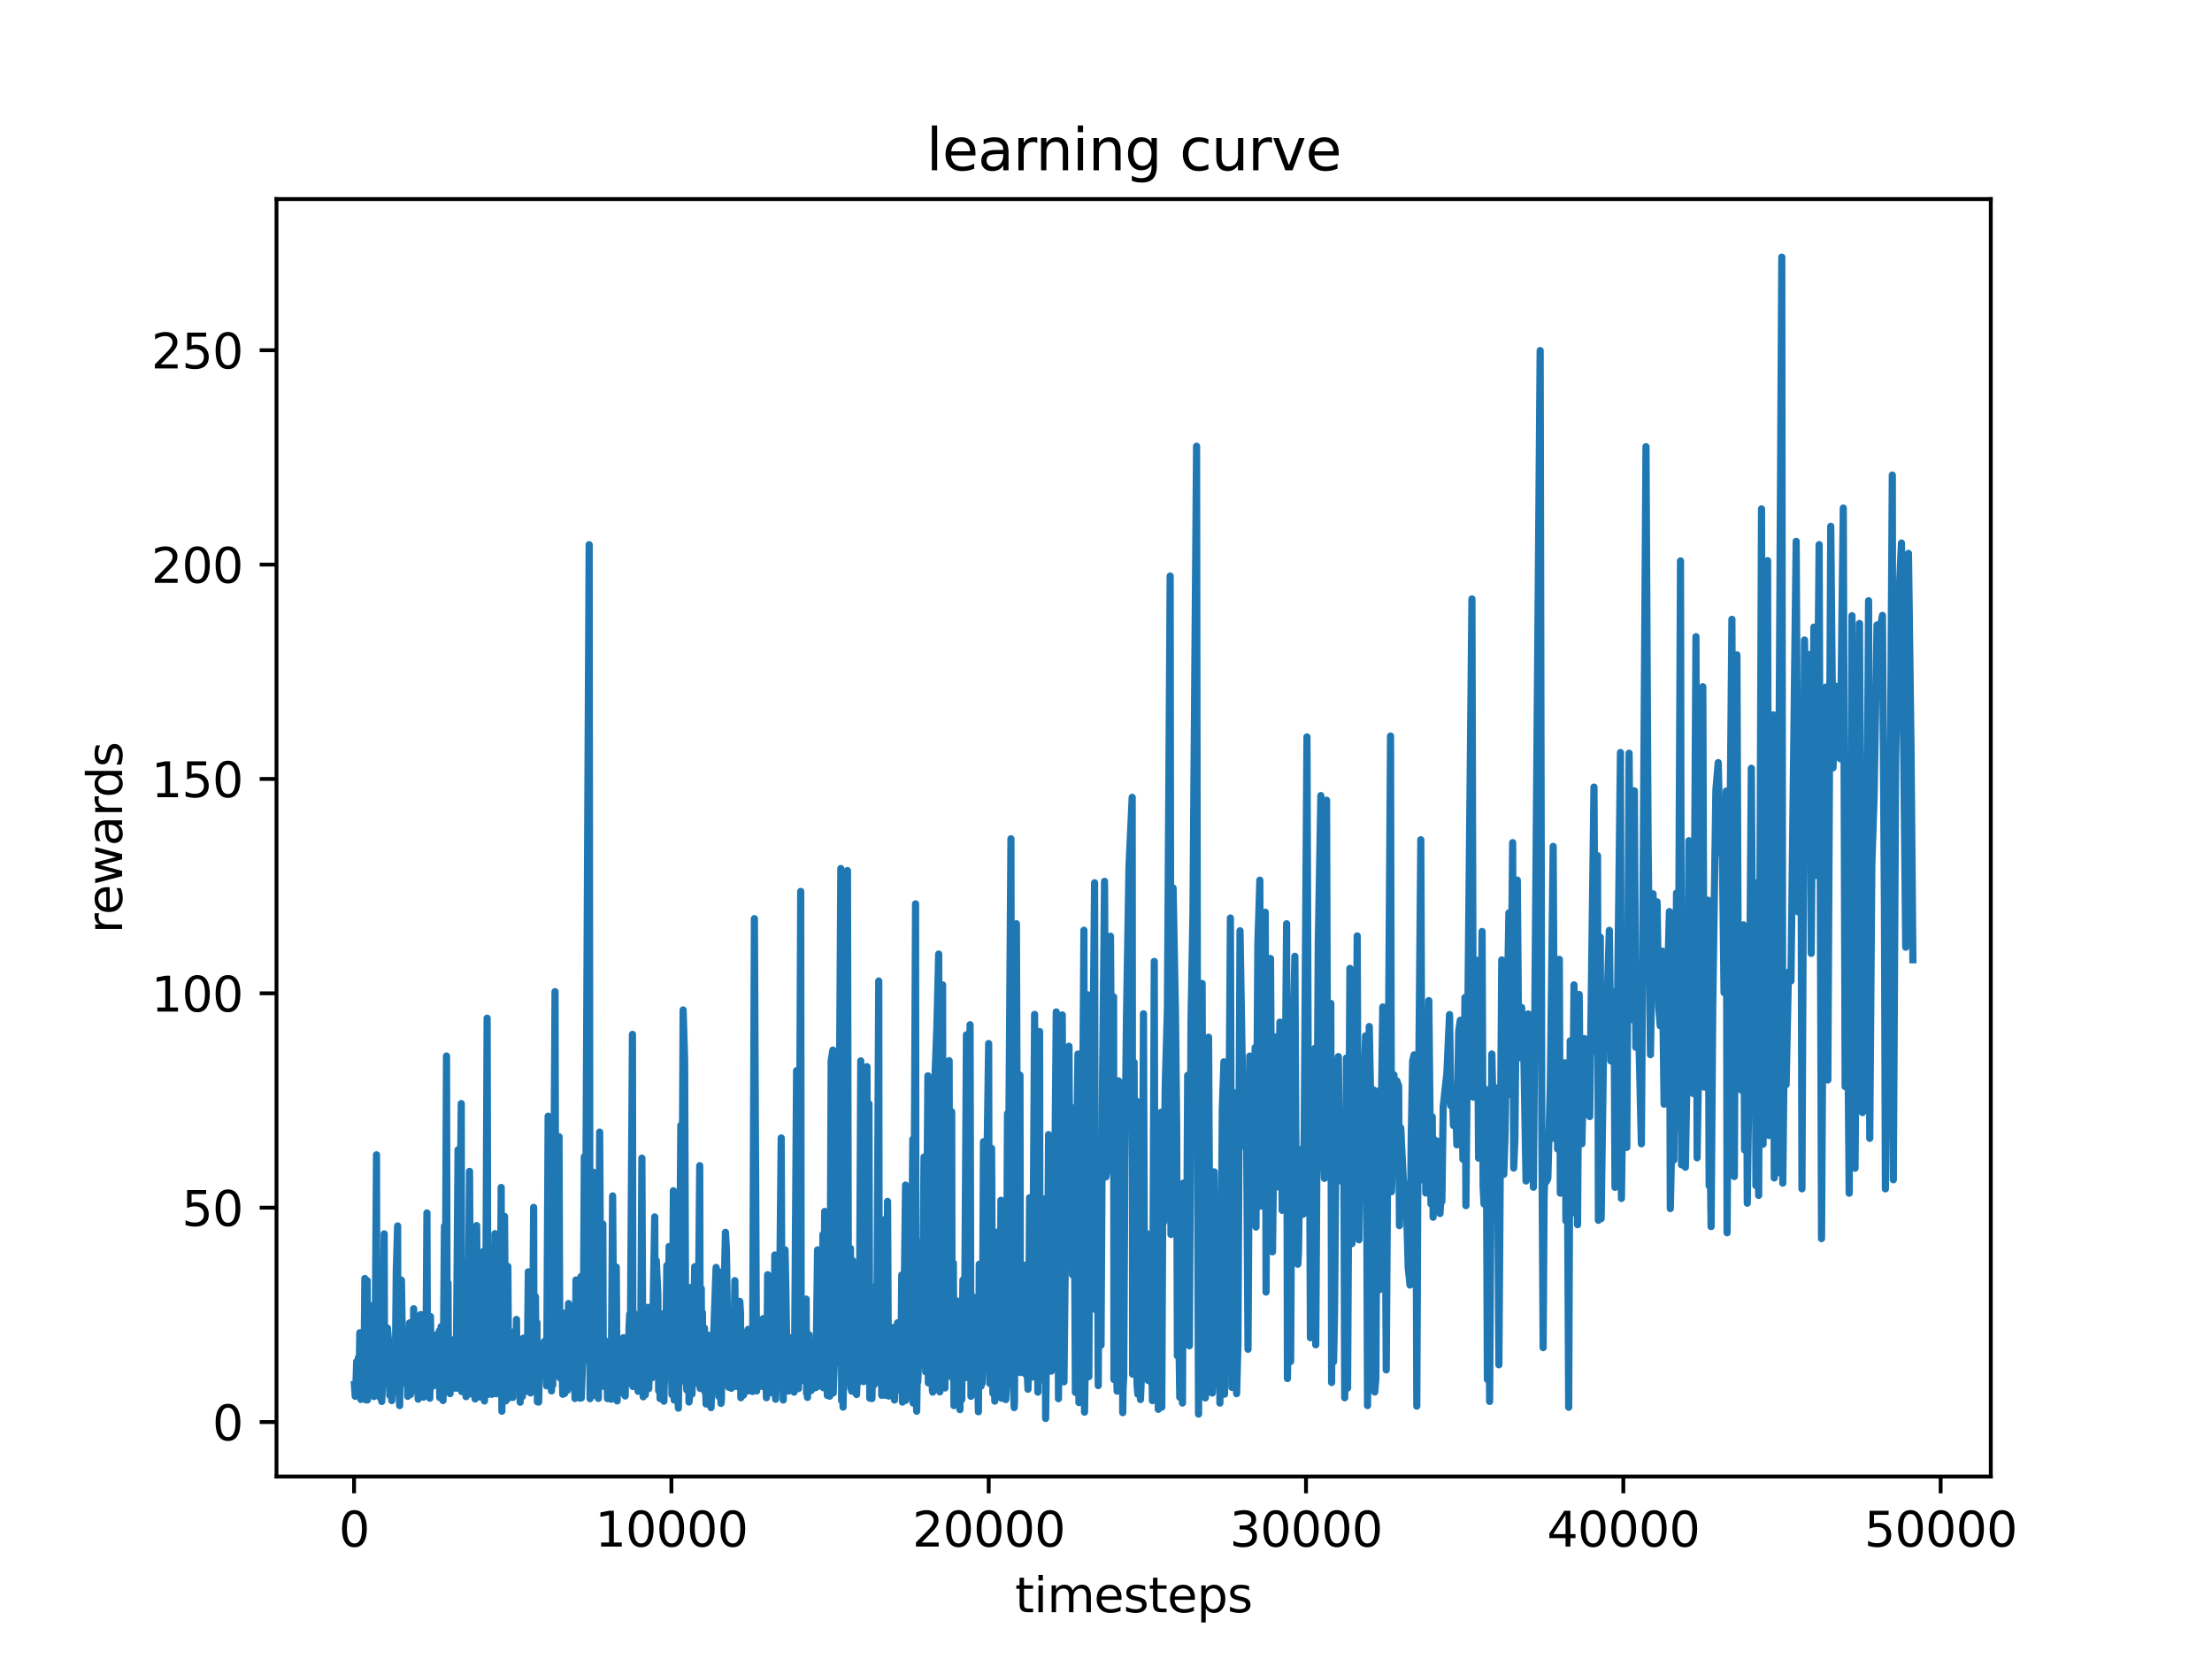 <?xml version="1.0" encoding="utf-8" standalone="no"?>
<!DOCTYPE svg PUBLIC "-//W3C//DTD SVG 1.1//EN"
  "http://www.w3.org/Graphics/SVG/1.1/DTD/svg11.dtd">
<svg xmlns:xlink="http://www.w3.org/1999/xlink" width="460.8pt" height="345.6pt" viewBox="0 0 460.8 345.6" xmlns="http://www.w3.org/2000/svg" version="1.1">
 <defs>
  <style type="text/css">*{stroke-linejoin: round; stroke-linecap: butt}</style>
 </defs>
 <g id="figure_1">
  <g id="patch_1">
   <path d="M 0 345.6 
L 460.8 345.6 
L 460.8 0 
L 0 0 
z
" style="fill: #ffffff"/>
  </g>
  <g id="axes_1">
   <g id="patch_2">
    <path d="M 57.6 307.584 
L 414.72 307.584 
L 414.72 41.472 
L 57.6 41.472 
z
" style="fill: #ffffff"/>
   </g>
   <g id="matplotlib.axis_1">
    <g id="xtick_1">
     <g id="line2d_1">
      <defs>
       <path id="m125654f9b0" d="M 0 0 
L 0 3.5 
" style="stroke: #000000; stroke-width: 0.8"/>
      </defs>
      <g>
       <use xlink:href="#m125654f9b0" x="73.76" y="307.584" style="stroke: #000000; stroke-width: 0.8"/>
      </g>
     </g>
     <g id="text_1">
      <!-- 0 -->
      <g transform="translate(70.579 322.182) scale(0.1 -0.1)">
       <defs>
        <path id="DejaVuSans-30" d="M 2034 4250 
Q 1547 4250 1301 3770 
Q 1056 3291 1056 2328 
Q 1056 1369 1301 889 
Q 1547 409 2034 409 
Q 2525 409 2770 889 
Q 3016 1369 3016 2328 
Q 3016 3291 2770 3770 
Q 2525 4250 2034 4250 
z
M 2034 4750 
Q 2819 4750 3233 4129 
Q 3647 3509 3647 2328 
Q 3647 1150 3233 529 
Q 2819 -91 2034 -91 
Q 1250 -91 836 529 
Q 422 1150 422 2328 
Q 422 3509 836 4129 
Q 1250 4750 2034 4750 
z
" transform="scale(0.016)"/>
       </defs>
       <use xlink:href="#DejaVuSans-30"/>
      </g>
     </g>
    </g>
    <g id="xtick_2">
     <g id="line2d_2">
      <g>
       <use xlink:href="#m125654f9b0" x="139.862" y="307.584" style="stroke: #000000; stroke-width: 0.8"/>
      </g>
     </g>
     <g id="text_2">
      <!-- 10000 -->
      <g transform="translate(123.956 322.182) scale(0.1 -0.1)">
       <defs>
        <path id="DejaVuSans-31" d="M 794 531 
L 1825 531 
L 1825 4091 
L 703 3866 
L 703 4441 
L 1819 4666 
L 2450 4666 
L 2450 531 
L 3481 531 
L 3481 0 
L 794 0 
L 794 531 
z
" transform="scale(0.016)"/>
       </defs>
       <use xlink:href="#DejaVuSans-31"/>
       <use xlink:href="#DejaVuSans-30" x="63.623"/>
       <use xlink:href="#DejaVuSans-30" x="127.246"/>
       <use xlink:href="#DejaVuSans-30" x="190.869"/>
       <use xlink:href="#DejaVuSans-30" x="254.492"/>
      </g>
     </g>
    </g>
    <g id="xtick_3">
     <g id="line2d_3">
      <g>
       <use xlink:href="#m125654f9b0" x="205.964" y="307.584" style="stroke: #000000; stroke-width: 0.8"/>
      </g>
     </g>
     <g id="text_3">
      <!-- 20000 -->
      <g transform="translate(190.058 322.182) scale(0.1 -0.1)">
       <defs>
        <path id="DejaVuSans-32" d="M 1228 531 
L 3431 531 
L 3431 0 
L 469 0 
L 469 531 
Q 828 903 1448 1529 
Q 2069 2156 2228 2338 
Q 2531 2678 2651 2914 
Q 2772 3150 2772 3378 
Q 2772 3750 2511 3984 
Q 2250 4219 1831 4219 
Q 1534 4219 1204 4116 
Q 875 4013 500 3803 
L 500 4441 
Q 881 4594 1212 4672 
Q 1544 4750 1819 4750 
Q 2544 4750 2975 4387 
Q 3406 4025 3406 3419 
Q 3406 3131 3298 2873 
Q 3191 2616 2906 2266 
Q 2828 2175 2409 1742 
Q 1991 1309 1228 531 
z
" transform="scale(0.016)"/>
       </defs>
       <use xlink:href="#DejaVuSans-32"/>
       <use xlink:href="#DejaVuSans-30" x="63.623"/>
       <use xlink:href="#DejaVuSans-30" x="127.246"/>
       <use xlink:href="#DejaVuSans-30" x="190.869"/>
       <use xlink:href="#DejaVuSans-30" x="254.492"/>
      </g>
     </g>
    </g>
    <g id="xtick_4">
     <g id="line2d_4">
      <g>
       <use xlink:href="#m125654f9b0" x="272.067" y="307.584" style="stroke: #000000; stroke-width: 0.8"/>
      </g>
     </g>
     <g id="text_4">
      <!-- 30000 -->
      <g transform="translate(256.16 322.182) scale(0.1 -0.1)">
       <defs>
        <path id="DejaVuSans-33" d="M 2597 2516 
Q 3050 2419 3304 2112 
Q 3559 1806 3559 1356 
Q 3559 666 3084 287 
Q 2609 -91 1734 -91 
Q 1441 -91 1130 -33 
Q 819 25 488 141 
L 488 750 
Q 750 597 1062 519 
Q 1375 441 1716 441 
Q 2309 441 2620 675 
Q 2931 909 2931 1356 
Q 2931 1769 2642 2001 
Q 2353 2234 1838 2234 
L 1294 2234 
L 1294 2753 
L 1863 2753 
Q 2328 2753 2575 2939 
Q 2822 3125 2822 3475 
Q 2822 3834 2567 4026 
Q 2313 4219 1838 4219 
Q 1578 4219 1281 4162 
Q 984 4106 628 3988 
L 628 4550 
Q 988 4650 1302 4700 
Q 1616 4750 1894 4750 
Q 2613 4750 3031 4423 
Q 3450 4097 3450 3541 
Q 3450 3153 3228 2886 
Q 3006 2619 2597 2516 
z
" transform="scale(0.016)"/>
       </defs>
       <use xlink:href="#DejaVuSans-33"/>
       <use xlink:href="#DejaVuSans-30" x="63.623"/>
       <use xlink:href="#DejaVuSans-30" x="127.246"/>
       <use xlink:href="#DejaVuSans-30" x="190.869"/>
       <use xlink:href="#DejaVuSans-30" x="254.492"/>
      </g>
     </g>
    </g>
    <g id="xtick_5">
     <g id="line2d_5">
      <g>
       <use xlink:href="#m125654f9b0" x="338.169" y="307.584" style="stroke: #000000; stroke-width: 0.8"/>
      </g>
     </g>
     <g id="text_5">
      <!-- 40000 -->
      <g transform="translate(322.263 322.182) scale(0.1 -0.1)">
       <defs>
        <path id="DejaVuSans-34" d="M 2419 4116 
L 825 1625 
L 2419 1625 
L 2419 4116 
z
M 2253 4666 
L 3047 4666 
L 3047 1625 
L 3713 1625 
L 3713 1100 
L 3047 1100 
L 3047 0 
L 2419 0 
L 2419 1100 
L 313 1100 
L 313 1709 
L 2253 4666 
z
" transform="scale(0.016)"/>
       </defs>
       <use xlink:href="#DejaVuSans-34"/>
       <use xlink:href="#DejaVuSans-30" x="63.623"/>
       <use xlink:href="#DejaVuSans-30" x="127.246"/>
       <use xlink:href="#DejaVuSans-30" x="190.869"/>
       <use xlink:href="#DejaVuSans-30" x="254.492"/>
      </g>
     </g>
    </g>
    <g id="xtick_6">
     <g id="line2d_6">
      <g>
       <use xlink:href="#m125654f9b0" x="404.271" y="307.584" style="stroke: #000000; stroke-width: 0.8"/>
      </g>
     </g>
     <g id="text_6">
      <!-- 50000 -->
      <g transform="translate(388.365 322.182) scale(0.1 -0.1)">
       <defs>
        <path id="DejaVuSans-35" d="M 691 4666 
L 3169 4666 
L 3169 4134 
L 1269 4134 
L 1269 2991 
Q 1406 3038 1543 3061 
Q 1681 3084 1819 3084 
Q 2600 3084 3056 2656 
Q 3513 2228 3513 1497 
Q 3513 744 3044 326 
Q 2575 -91 1722 -91 
Q 1428 -91 1123 -41 
Q 819 9 494 109 
L 494 744 
Q 775 591 1075 516 
Q 1375 441 1709 441 
Q 2250 441 2565 725 
Q 2881 1009 2881 1497 
Q 2881 1984 2565 2268 
Q 2250 2553 1709 2553 
Q 1456 2553 1204 2497 
Q 953 2441 691 2322 
L 691 4666 
z
" transform="scale(0.016)"/>
       </defs>
       <use xlink:href="#DejaVuSans-35"/>
       <use xlink:href="#DejaVuSans-30" x="63.623"/>
       <use xlink:href="#DejaVuSans-30" x="127.246"/>
       <use xlink:href="#DejaVuSans-30" x="190.869"/>
       <use xlink:href="#DejaVuSans-30" x="254.492"/>
      </g>
     </g>
    </g>
    <g id="text_7">
     <!-- timesteps -->
     <g transform="translate(211.444 335.861) scale(0.1 -0.1)">
      <defs>
       <path id="DejaVuSans-74" d="M 1172 4494 
L 1172 3500 
L 2356 3500 
L 2356 3053 
L 1172 3053 
L 1172 1153 
Q 1172 725 1289 603 
Q 1406 481 1766 481 
L 2356 481 
L 2356 0 
L 1766 0 
Q 1100 0 847 248 
Q 594 497 594 1153 
L 594 3053 
L 172 3053 
L 172 3500 
L 594 3500 
L 594 4494 
L 1172 4494 
z
" transform="scale(0.016)"/>
       <path id="DejaVuSans-69" d="M 603 3500 
L 1178 3500 
L 1178 0 
L 603 0 
L 603 3500 
z
M 603 4863 
L 1178 4863 
L 1178 4134 
L 603 4134 
L 603 4863 
z
" transform="scale(0.016)"/>
       <path id="DejaVuSans-6d" d="M 3328 2828 
Q 3544 3216 3844 3400 
Q 4144 3584 4550 3584 
Q 5097 3584 5394 3201 
Q 5691 2819 5691 2113 
L 5691 0 
L 5113 0 
L 5113 2094 
Q 5113 2597 4934 2840 
Q 4756 3084 4391 3084 
Q 3944 3084 3684 2787 
Q 3425 2491 3425 1978 
L 3425 0 
L 2847 0 
L 2847 2094 
Q 2847 2600 2669 2842 
Q 2491 3084 2119 3084 
Q 1678 3084 1418 2786 
Q 1159 2488 1159 1978 
L 1159 0 
L 581 0 
L 581 3500 
L 1159 3500 
L 1159 2956 
Q 1356 3278 1631 3431 
Q 1906 3584 2284 3584 
Q 2666 3584 2933 3390 
Q 3200 3197 3328 2828 
z
" transform="scale(0.016)"/>
       <path id="DejaVuSans-65" d="M 3597 1894 
L 3597 1613 
L 953 1613 
Q 991 1019 1311 708 
Q 1631 397 2203 397 
Q 2534 397 2845 478 
Q 3156 559 3463 722 
L 3463 178 
Q 3153 47 2828 -22 
Q 2503 -91 2169 -91 
Q 1331 -91 842 396 
Q 353 884 353 1716 
Q 353 2575 817 3079 
Q 1281 3584 2069 3584 
Q 2775 3584 3186 3129 
Q 3597 2675 3597 1894 
z
M 3022 2063 
Q 3016 2534 2758 2815 
Q 2500 3097 2075 3097 
Q 1594 3097 1305 2825 
Q 1016 2553 972 2059 
L 3022 2063 
z
" transform="scale(0.016)"/>
       <path id="DejaVuSans-73" d="M 2834 3397 
L 2834 2853 
Q 2591 2978 2328 3040 
Q 2066 3103 1784 3103 
Q 1356 3103 1142 2972 
Q 928 2841 928 2578 
Q 928 2378 1081 2264 
Q 1234 2150 1697 2047 
L 1894 2003 
Q 2506 1872 2764 1633 
Q 3022 1394 3022 966 
Q 3022 478 2636 193 
Q 2250 -91 1575 -91 
Q 1294 -91 989 -36 
Q 684 19 347 128 
L 347 722 
Q 666 556 975 473 
Q 1284 391 1588 391 
Q 1994 391 2212 530 
Q 2431 669 2431 922 
Q 2431 1156 2273 1281 
Q 2116 1406 1581 1522 
L 1381 1569 
Q 847 1681 609 1914 
Q 372 2147 372 2553 
Q 372 3047 722 3315 
Q 1072 3584 1716 3584 
Q 2034 3584 2315 3537 
Q 2597 3491 2834 3397 
z
" transform="scale(0.016)"/>
       <path id="DejaVuSans-70" d="M 1159 525 
L 1159 -1331 
L 581 -1331 
L 581 3500 
L 1159 3500 
L 1159 2969 
Q 1341 3281 1617 3432 
Q 1894 3584 2278 3584 
Q 2916 3584 3314 3078 
Q 3713 2572 3713 1747 
Q 3713 922 3314 415 
Q 2916 -91 2278 -91 
Q 1894 -91 1617 61 
Q 1341 213 1159 525 
z
M 3116 1747 
Q 3116 2381 2855 2742 
Q 2594 3103 2138 3103 
Q 1681 3103 1420 2742 
Q 1159 2381 1159 1747 
Q 1159 1113 1420 752 
Q 1681 391 2138 391 
Q 2594 391 2855 752 
Q 3116 1113 3116 1747 
z
" transform="scale(0.016)"/>
      </defs>
      <use xlink:href="#DejaVuSans-74"/>
      <use xlink:href="#DejaVuSans-69" x="39.209"/>
      <use xlink:href="#DejaVuSans-6d" x="66.992"/>
      <use xlink:href="#DejaVuSans-65" x="164.404"/>
      <use xlink:href="#DejaVuSans-73" x="225.928"/>
      <use xlink:href="#DejaVuSans-74" x="278.027"/>
      <use xlink:href="#DejaVuSans-65" x="317.236"/>
      <use xlink:href="#DejaVuSans-70" x="378.76"/>
      <use xlink:href="#DejaVuSans-73" x="442.236"/>
     </g>
    </g>
   </g>
   <g id="matplotlib.axis_2">
    <g id="ytick_1">
     <g id="line2d_7">
      <defs>
       <path id="mbae3ea3682" d="M 0 0 
L -3.5 0 
" style="stroke: #000000; stroke-width: 0.8"/>
      </defs>
      <g>
       <use xlink:href="#mbae3ea3682" x="57.6" y="296.239" style="stroke: #000000; stroke-width: 0.8"/>
      </g>
     </g>
     <g id="text_8">
      <!-- 0 -->
      <g transform="translate(44.237 300.038) scale(0.1 -0.1)">
       <use xlink:href="#DejaVuSans-30"/>
      </g>
     </g>
    </g>
    <g id="ytick_2">
     <g id="line2d_8">
      <g>
       <use xlink:href="#mbae3ea3682" x="57.6" y="251.583" style="stroke: #000000; stroke-width: 0.8"/>
      </g>
     </g>
     <g id="text_9">
      <!-- 50 -->
      <g transform="translate(37.875 255.382) scale(0.1 -0.1)">
       <use xlink:href="#DejaVuSans-35"/>
       <use xlink:href="#DejaVuSans-30" x="63.623"/>
      </g>
     </g>
    </g>
    <g id="ytick_3">
     <g id="line2d_9">
      <g>
       <use xlink:href="#mbae3ea3682" x="57.6" y="206.926" style="stroke: #000000; stroke-width: 0.8"/>
      </g>
     </g>
     <g id="text_10">
      <!-- 100 -->
      <g transform="translate(31.512 210.725) scale(0.1 -0.1)">
       <use xlink:href="#DejaVuSans-31"/>
       <use xlink:href="#DejaVuSans-30" x="63.623"/>
       <use xlink:href="#DejaVuSans-30" x="127.246"/>
      </g>
     </g>
    </g>
    <g id="ytick_4">
     <g id="line2d_10">
      <g>
       <use xlink:href="#mbae3ea3682" x="57.6" y="162.27" style="stroke: #000000; stroke-width: 0.8"/>
      </g>
     </g>
     <g id="text_11">
      <!-- 150 -->
      <g transform="translate(31.512 166.069) scale(0.1 -0.1)">
       <use xlink:href="#DejaVuSans-31"/>
       <use xlink:href="#DejaVuSans-35" x="63.623"/>
       <use xlink:href="#DejaVuSans-30" x="127.246"/>
      </g>
     </g>
    </g>
    <g id="ytick_5">
     <g id="line2d_11">
      <g>
       <use xlink:href="#mbae3ea3682" x="57.6" y="117.613" style="stroke: #000000; stroke-width: 0.8"/>
      </g>
     </g>
     <g id="text_12">
      <!-- 200 -->
      <g transform="translate(31.512 121.413) scale(0.1 -0.1)">
       <use xlink:href="#DejaVuSans-32"/>
       <use xlink:href="#DejaVuSans-30" x="63.623"/>
       <use xlink:href="#DejaVuSans-30" x="127.246"/>
      </g>
     </g>
    </g>
    <g id="ytick_6">
     <g id="line2d_12">
      <g>
       <use xlink:href="#mbae3ea3682" x="57.6" y="72.957" style="stroke: #000000; stroke-width: 0.8"/>
      </g>
     </g>
     <g id="text_13">
      <!-- 250 -->
      <g transform="translate(31.512 76.756) scale(0.1 -0.1)">
       <use xlink:href="#DejaVuSans-32"/>
       <use xlink:href="#DejaVuSans-35" x="63.623"/>
       <use xlink:href="#DejaVuSans-30" x="127.246"/>
      </g>
     </g>
    </g>
    <g id="text_14">
     <!-- rewards -->
     <g transform="translate(25.433 194.448) rotate(-90) scale(0.1 -0.1)">
      <defs>
       <path id="DejaVuSans-72" d="M 2631 2963 
Q 2534 3019 2420 3045 
Q 2306 3072 2169 3072 
Q 1681 3072 1420 2755 
Q 1159 2438 1159 1844 
L 1159 0 
L 581 0 
L 581 3500 
L 1159 3500 
L 1159 2956 
Q 1341 3275 1631 3429 
Q 1922 3584 2338 3584 
Q 2397 3584 2469 3576 
Q 2541 3569 2628 3553 
L 2631 2963 
z
" transform="scale(0.016)"/>
       <path id="DejaVuSans-77" d="M 269 3500 
L 844 3500 
L 1563 769 
L 2278 3500 
L 2956 3500 
L 3675 769 
L 4391 3500 
L 4966 3500 
L 4050 0 
L 3372 0 
L 2619 2869 
L 1863 0 
L 1184 0 
L 269 3500 
z
" transform="scale(0.016)"/>
       <path id="DejaVuSans-61" d="M 2194 1759 
Q 1497 1759 1228 1600 
Q 959 1441 959 1056 
Q 959 750 1161 570 
Q 1363 391 1709 391 
Q 2188 391 2477 730 
Q 2766 1069 2766 1631 
L 2766 1759 
L 2194 1759 
z
M 3341 1997 
L 3341 0 
L 2766 0 
L 2766 531 
Q 2569 213 2275 61 
Q 1981 -91 1556 -91 
Q 1019 -91 701 211 
Q 384 513 384 1019 
Q 384 1609 779 1909 
Q 1175 2209 1959 2209 
L 2766 2209 
L 2766 2266 
Q 2766 2663 2505 2880 
Q 2244 3097 1772 3097 
Q 1472 3097 1187 3025 
Q 903 2953 641 2809 
L 641 3341 
Q 956 3463 1253 3523 
Q 1550 3584 1831 3584 
Q 2591 3584 2966 3190 
Q 3341 2797 3341 1997 
z
" transform="scale(0.016)"/>
       <path id="DejaVuSans-64" d="M 2906 2969 
L 2906 4863 
L 3481 4863 
L 3481 0 
L 2906 0 
L 2906 525 
Q 2725 213 2448 61 
Q 2172 -91 1784 -91 
Q 1150 -91 751 415 
Q 353 922 353 1747 
Q 353 2572 751 3078 
Q 1150 3584 1784 3584 
Q 2172 3584 2448 3432 
Q 2725 3281 2906 2969 
z
M 947 1747 
Q 947 1113 1208 752 
Q 1469 391 1925 391 
Q 2381 391 2643 752 
Q 2906 1113 2906 1747 
Q 2906 2381 2643 2742 
Q 2381 3103 1925 3103 
Q 1469 3103 1208 2742 
Q 947 2381 947 1747 
z
" transform="scale(0.016)"/>
      </defs>
      <use xlink:href="#DejaVuSans-72"/>
      <use xlink:href="#DejaVuSans-65" x="38.863"/>
      <use xlink:href="#DejaVuSans-77" x="100.387"/>
      <use xlink:href="#DejaVuSans-61" x="182.174"/>
      <use xlink:href="#DejaVuSans-72" x="243.453"/>
      <use xlink:href="#DejaVuSans-64" x="282.816"/>
      <use xlink:href="#DejaVuSans-73" x="346.293"/>
     </g>
    </g>
   </g>
   <g id="line2d_13">
    <path d="M 73.833 288.407 
L 73.998 290.874 
L 74.097 290.194 
L 74.302 283.629 
L 74.414 285.476 
L 74.54 289.705 
L 74.666 282.808 
L 74.804 286.801 
L 74.956 277.631 
L 75.175 291.54 
L 75.327 282.17 
L 75.479 281.445 
L 75.565 288.112 
L 75.73 278.948 
L 75.822 288.149 
L 76.001 266.34 
L 76.193 270.069 
L 76.265 291.646 
L 76.483 266.761 
L 76.543 291.629 
L 76.669 279.024 
L 76.741 289.546 
L 76.973 281.198 
L 77.111 287.047 
L 77.356 272.005 
L 77.449 289.815 
L 77.521 288.476 
L 77.627 289.471 
L 77.746 278.781 
L 77.885 290.933 
L 77.997 283.153 
L 78.136 282.395 
L 78.433 240.565 
L 78.513 288.315 
L 78.711 273.399 
L 78.89 288.832 
L 79.002 285.232 
L 79.141 291.126 
L 79.326 284.002 
L 79.418 286.045 
L 79.524 291.952 
L 79.762 285.885 
L 80.033 257.032 
L 80.112 287.889 
L 80.344 281.35 
L 80.542 280.057 
L 80.714 276.664 
L 80.899 278.92 
L 81.203 290.693 
L 81.349 285.778 
L 81.415 290.279 
L 81.56 281.561 
L 81.613 291.765 
L 81.692 289.199 
L 81.758 290.319 
L 81.897 281.451 
L 82.01 288.313 
L 82.122 282.493 
L 82.261 285.968 
L 82.367 283.099 
L 82.558 264.52 
L 82.836 255.385 
L 82.915 289.363 
L 83.014 285.691 
L 83.252 292.808 
L 83.622 266.668 
L 83.874 282.377 
L 83.986 286.68 
L 84.244 281.174 
L 84.363 287.983 
L 84.508 288.229 
L 84.687 281.161 
L 84.859 284.302 
L 84.938 290.879 
L 85.315 275.59 
L 85.52 290.509 
L 85.777 284.57 
L 85.943 289.775 
L 86.035 288.345 
L 86.174 272.631 
L 86.392 288.828 
L 86.676 280.007 
L 86.782 288.536 
L 86.908 282.298 
L 87.113 291.478 
L 87.258 285.059 
L 87.357 291.047 
L 87.641 273.839 
L 87.727 287.227 
L 87.873 284.014 
L 88.012 288.796 
L 88.137 283.944 
L 88.21 291.058 
L 88.316 285.655 
L 88.421 289.751 
L 88.607 273.847 
L 88.699 287.867 
L 88.937 252.672 
L 89.043 283.204 
L 89.387 289.469 
L 89.492 287.097 
L 89.545 291.281 
L 89.671 274.25 
L 89.869 288.902 
L 89.962 285.565 
L 90.259 288.719 
L 90.378 286.643 
L 90.682 279.211 
L 90.841 278.186 
L 91.046 277.973 
L 91.145 287.775 
L 91.264 282.906 
L 91.528 277.258 
L 91.601 291.142 
L 91.885 276.363 
L 92.222 283.771 
L 92.288 291.752 
L 92.586 255.418 
L 92.698 285.992 
L 93.016 219.987 
L 93.161 284.719 
L 93.326 267.284 
L 93.432 286.435 
L 93.558 287.508 
L 93.677 286.964 
L 93.756 290.322 
L 93.987 284.919 
L 94.146 289.283 
L 94.351 284.232 
L 94.556 285.054 
L 94.774 278.905 
L 95.018 289.202 
L 95.422 239.519 
L 95.521 283.43 
L 96.089 229.887 
L 96.182 289.9 
L 96.367 262.609 
L 96.526 270.626 
L 96.691 289.922 
L 97.015 266.377 
L 97.081 290.952 
L 97.332 277.466 
L 97.524 277.637 
L 97.815 244.015 
L 98.086 290.387 
L 98.211 285.632 
L 98.37 290.095 
L 98.634 286.635 
L 98.714 288.326 
L 98.813 284.26 
L 98.899 285.7 
L 98.971 291.435 
L 99.057 290.098 
L 99.295 255.313 
L 99.599 289.848 
L 99.705 283.8 
L 99.804 285.374 
L 99.97 291.012 
L 100.095 278.204 
L 100.188 290.925 
L 100.406 280.907 
L 100.538 283.388 
L 100.736 260.675 
L 100.921 291.85 
L 101.04 285.738 
L 101.133 287.028 
L 101.477 212.1 
L 101.649 290.488 
L 101.787 283.328 
L 101.88 289.371 
L 102.177 260.227 
L 102.376 263.486 
L 102.462 290.459 
L 102.62 287.437 
L 102.819 266.024 
L 102.885 290.315 
L 103.109 256.99 
L 103.4 290.339 
L 103.678 284.886 
L 103.85 271.285 
L 103.942 290.296 
L 104.035 284.895 
L 104.16 286.941 
L 104.405 247.367 
L 104.55 293.981 
L 104.643 284.713 
L 104.729 290.656 
L 104.788 290.16 
L 105.106 253.394 
L 105.317 284.574 
L 105.383 291.834 
L 105.575 286.238 
L 105.793 263.819 
L 105.985 291.234 
L 106.077 286.549 
L 106.144 290.307 
L 106.348 279.912 
L 106.434 288.374 
L 106.6 280.648 
L 106.745 281.604 
L 106.831 291.113 
L 106.95 280.459 
L 107.195 277.35 
L 107.419 287.792 
L 107.598 274.86 
L 107.677 288.363 
L 107.789 286.398 
L 107.922 286.64 
L 108.034 287.76 
L 108.113 287.421 
L 108.199 289.06 
L 108.305 283.541 
L 108.358 292.108 
L 108.53 281.46 
L 108.655 287.997 
L 108.755 286.349 
L 108.834 290.916 
L 109.012 278.763 
L 109.178 288.342 
L 109.264 287.617 
L 109.396 278.781 
L 109.554 289.568 
L 109.667 285.515 
L 109.792 289.834 
L 110.063 264.934 
L 110.268 288.439 
L 110.453 274.169 
L 110.526 290.183 
L 110.698 287.187 
L 110.817 279.901 
L 110.903 286.563 
L 111.167 251.515 
L 111.24 289.054 
L 111.359 284.858 
L 111.544 270.103 
L 111.703 289.121 
L 111.855 275.535 
L 111.954 292.019 
L 112.02 289.032 
L 112.132 289.194 
L 112.212 292.08 
L 112.397 282.796 
L 112.853 279.946 
L 112.959 284.341 
L 113.084 280.6 
L 113.177 284.059 
L 113.415 279.406 
L 113.521 283.725 
L 113.639 282.723 
L 113.871 288.702 
L 114.188 232.526 
L 114.433 285.907 
L 114.585 286.186 
L 114.73 285.718 
L 114.882 289.756 
L 115.067 282.969 
L 115.14 288.583 
L 115.623 206.575 
L 115.814 285.732 
L 115.927 281.492 
L 116.455 236.787 
L 116.641 287.052 
L 116.74 286.531 
L 117.057 283.56 
L 117.229 290.457 
L 117.447 273.535 
L 117.625 290.286 
L 117.711 289.552 
L 118.141 280.116 
L 118.227 289.618 
L 118.439 271.547 
L 118.564 283.336 
L 118.723 273.269 
L 119.06 285.999 
L 119.278 283.712 
L 119.364 288.946 
L 119.542 272.051 
L 119.78 291.336 
L 119.985 266.641 
L 120.164 289.775 
L 120.336 280.53 
L 120.402 289.669 
L 120.574 282.455 
L 120.851 291.276 
L 121.036 265.932 
L 121.089 291.228 
L 121.347 284.286 
L 121.479 283.221 
L 121.724 240.958 
L 121.882 279.508 
L 122.735 113.467 
L 122.914 291.368 
L 123.086 280.407 
L 123.238 279.1 
L 123.304 289.294 
L 123.442 278.767 
L 123.687 244.224 
L 123.819 287.045 
L 124.004 274.6 
L 124.163 290.763 
L 124.262 287.828 
L 124.48 261.572 
L 124.652 291.311 
L 124.917 235.842 
L 125.201 280.96 
L 125.584 254.985 
L 125.69 288.781 
L 125.796 283.417 
L 126.001 282.671 
L 126.192 279.375 
L 126.477 284.54 
L 126.549 291.357 
L 126.715 288.877 
L 126.827 283.258 
L 126.919 287.768 
L 127.019 287.374 
L 127.177 281.967 
L 127.303 291.487 
L 127.62 249.128 
L 127.785 271.37 
L 127.977 267.62 
L 128.043 290.16 
L 128.38 263.952 
L 128.565 291.837 
L 128.684 285.788 
L 128.764 287.987 
L 128.969 285.507 
L 129.134 279.073 
L 129.504 288.35 
L 129.729 285.17 
L 129.887 278.66 
L 130.066 290.526 
L 130.152 285.511 
L 130.238 290.811 
L 130.324 285.105 
L 130.588 280.754 
L 130.694 283.441 
L 130.819 281.073 
L 130.899 288.177 
L 131.038 276.522 
L 131.183 273.75 
L 131.302 281.247 
L 131.752 215.479 
L 131.844 288.828 
L 132.009 273.435 
L 132.102 288.755 
L 132.386 280.571 
L 132.505 284.57 
L 132.651 280.847 
L 132.862 288.499 
L 132.928 289.834 
L 133.278 279.883 
L 133.444 284.459 
L 133.715 241.251 
L 133.926 287.182 
L 133.992 290.983 
L 134.065 290.094 
L 134.164 285.465 
L 134.435 290.555 
L 134.627 281.769 
L 134.779 287.627 
L 134.984 272.345 
L 135.156 289.28 
L 135.361 280.65 
L 135.466 286.634 
L 135.605 273.816 
L 135.797 287.036 
L 136.392 253.5 
L 136.517 284.433 
L 136.722 262.591 
L 137.04 269.665 
L 137.212 289.707 
L 137.416 287.153 
L 137.509 291.357 
L 137.595 289.468 
L 137.714 282.482 
L 137.873 285.064 
L 137.952 288.78 
L 138.104 273.692 
L 138.249 277.457 
L 138.302 291.898 
L 138.375 288.696 
L 138.672 282.675 
L 138.917 263.619 
L 139.016 285.304 
L 139.188 279.514 
L 139.386 259.65 
L 139.545 286.812 
L 139.849 281.316 
L 139.981 290.541 
L 140.279 248.052 
L 140.451 291.659 
L 140.708 269.77 
L 140.893 291.381 
L 141.065 285.713 
L 141.323 293.346 
L 141.502 276.652 
L 141.832 234.433 
L 141.938 286.231 
L 142.308 210.392 
L 142.619 220.77 
L 142.87 288.11 
L 142.949 287.618 
L 143.055 289.555 
L 143.187 275.278 
L 143.346 285.75 
L 143.478 276.364 
L 143.531 292.079 
L 143.604 291.453 
L 143.696 286.901 
L 143.941 268.187 
L 144.099 275.321 
L 144.159 290.417 
L 144.278 282.961 
L 144.403 282.15 
L 144.721 263.873 
L 145.197 288.191 
L 145.349 288.104 
L 145.765 242.826 
L 145.871 289.236 
L 146.089 268.421 
L 146.182 286.775 
L 146.334 273.437 
L 146.4 288.874 
L 146.492 288.629 
L 146.757 276.655 
L 146.836 289.968 
L 146.922 286.075 
L 147.094 292.487 
L 147.358 286.311 
L 147.563 278.153 
L 147.735 290.721 
L 147.834 290.301 
L 148.066 284.333 
L 148.125 293.233 
L 149.176 264.027 
L 149.302 280.855 
L 149.421 281.192 
L 149.652 264.875 
L 149.738 290.886 
L 149.89 274.8 
L 150.194 292.357 
L 150.273 291.775 
L 150.538 276.507 
L 150.624 287.579 
L 150.796 270.836 
L 151.126 256.711 
L 151.331 260.406 
L 151.628 280.955 
L 151.833 288.999 
L 151.913 287.546 
L 152.038 288.829 
L 152.283 280.675 
L 152.349 289.207 
L 152.56 284.886 
L 152.666 287.932 
L 152.911 280.363 
L 153.083 266.773 
L 153.327 288.803 
L 153.499 274.093 
L 153.664 286.583 
L 153.843 278.972 
L 153.949 287.174 
L 154.107 271.092 
L 154.259 273.417 
L 154.332 291.178 
L 154.563 277.409 
L 154.702 280.675 
L 154.834 279.028 
L 154.894 290.626 
L 155 286.873 
L 155.092 288.077 
L 155.198 283.9 
L 155.376 283.129 
L 155.482 284.167 
L 155.581 287.46 
L 155.667 285.808 
L 155.839 276.931 
L 155.905 289.756 
L 156.037 287.96 
L 156.11 288.992 
L 156.249 280.114 
L 156.342 286.331 
L 156.527 285.173 
L 156.751 289.876 
L 157.155 191.373 
L 157.624 289.76 
L 157.756 286.385 
L 157.869 287.563 
L 158.007 287.388 
L 158.113 286.066 
L 158.424 287.096 
L 158.516 288.771 
L 158.622 282.707 
L 158.701 287.575 
L 158.966 274.699 
L 159.052 288.895 
L 159.336 280.125 
L 159.581 287.724 
L 159.66 291.174 
L 159.726 289.284 
L 159.911 265.535 
L 160.03 287.586 
L 160.156 285.851 
L 160.513 274.023 
L 160.731 290.158 
L 161.035 285.718 
L 161.141 286.025 
L 161.412 261.432 
L 161.577 291.482 
L 161.676 288.793 
L 161.821 280.616 
L 161.934 287.331 
L 162.106 276.549 
L 162.456 265.453 
L 162.74 237.051 
L 162.945 288.812 
L 163.097 277.461 
L 163.163 291.649 
L 163.54 260.354 
L 163.712 268.583 
L 164.023 289.188 
L 164.194 284.318 
L 164.267 289.777 
L 164.545 278.663 
L 164.71 285.473 
L 164.822 281.837 
L 165.113 289.424 
L 165.312 285.712 
L 165.417 290.008 
L 165.49 288.285 
L 165.946 223.033 
L 166.111 287.823 
L 166.263 286.011 
L 166.336 289.272 
L 166.806 185.699 
L 166.911 286.646 
L 167.202 273.46 
L 167.321 287.596 
L 167.447 285.791 
L 167.559 282.167 
L 167.771 287.11 
L 167.936 270.629 
L 168.035 290.307 
L 168.114 288.554 
L 168.214 291.109 
L 168.544 278.048 
L 168.683 284.774 
L 168.808 280.891 
L 168.974 289.685 
L 169.046 289.458 
L 169.192 289.406 
L 169.298 286.185 
L 169.397 286.203 
L 169.555 284.129 
L 169.674 279.853 
L 169.939 289.075 
L 170.316 260.365 
L 170.448 285.879 
L 170.593 278.259 
L 170.758 288.735 
L 170.91 269.095 
L 170.99 287.656 
L 171.168 282.855 
L 171.433 257.164 
L 171.538 289.106 
L 171.796 252.365 
L 171.915 286.252 
L 172.147 261.966 
L 172.345 290.689 
L 172.457 290.112 
L 172.576 284.937 
L 172.841 290.856 
L 173.145 220.945 
L 173.508 218.746 
L 173.574 290.19 
L 173.826 283.64 
L 174.017 266.989 
L 174.209 283.931 
L 174.414 271.305 
L 174.592 271.489 
L 175.161 180.93 
L 175.326 291.757 
L 175.386 290.754 
L 175.478 283.26 
L 175.624 293.126 
L 175.954 275.484 
L 176.542 181.36 
L 176.774 288.041 
L 176.972 264.249 
L 177.157 260.054 
L 177.243 289.225 
L 177.342 286.898 
L 177.415 289.814 
L 177.607 262.61 
L 177.779 268.709 
L 177.937 281.204 
L 178.149 276.049 
L 178.228 290.153 
L 178.354 284.936 
L 178.44 290.503 
L 178.704 282.581 
L 178.79 287.901 
L 178.902 287.898 
L 179.015 280.668 
L 179.312 220.999 
L 179.59 286.232 
L 179.702 282.255 
L 179.907 287.817 
L 180.191 264.864 
L 180.277 285.131 
L 180.608 222.203 
L 180.74 284.228 
L 181.018 229.925 
L 181.189 291.27 
L 181.269 287.554 
L 181.401 276.067 
L 181.467 290.436 
L 181.579 286.725 
L 181.639 291.356 
L 181.877 277.24 
L 181.976 288.599 
L 182.188 268.067 
L 182.32 275.348 
L 182.406 287.033 
L 182.69 272.547 
L 183.06 204.359 
L 183.159 287.805 
L 183.239 287.27 
L 183.318 287.509 
L 183.437 288.356 
L 183.595 270.79 
L 183.688 290.679 
L 183.8 284.23 
L 184.058 254.13 
L 184.237 285.092 
L 184.475 290.678 
L 184.607 288.97 
L 184.898 250.271 
L 185.083 289.731 
L 185.156 290.831 
L 185.44 278.816 
L 185.717 286.29 
L 185.817 285.227 
L 185.975 276.543 
L 186.048 288.409 
L 186.173 284.536 
L 186.279 286.267 
L 186.339 291.653 
L 186.696 280.725 
L 186.98 275.57 
L 187.139 285.971 
L 187.291 276.993 
L 187.37 289.577 
L 187.489 288.929 
L 187.575 289.548 
L 187.667 286.383 
L 187.852 265.61 
L 187.991 292.085 
L 188.064 291.345 
L 188.209 282.724 
L 188.646 246.877 
L 188.705 291.712 
L 188.87 286.048 
L 188.976 288.94 
L 189.115 275.563 
L 189.208 284.057 
L 189.386 272.793 
L 189.604 272.962 
L 189.67 290.302 
L 190.159 237.318 
L 190.226 292.289 
L 190.728 188.284 
L 190.82 285.133 
L 190.959 293.983 
L 191.098 285.495 
L 191.184 287.88 
L 191.336 284.256 
L 191.706 258.771 
L 192.116 284.27 
L 192.493 241.026 
L 192.718 262.696 
L 192.83 285.786 
L 193.299 224.111 
L 193.392 288.087 
L 193.465 288.038 
L 193.59 279.843 
L 193.696 286.195 
L 193.98 276.846 
L 194.231 289.561 
L 194.304 290.017 
L 194.734 225.265 
L 195.157 214.306 
L 195.547 198.751 
L 195.778 289.958 
L 195.93 282.87 
L 196.36 205.164 
L 196.446 287.826 
L 196.743 283.84 
L 196.856 289.142 
L 197.061 249.015 
L 197.193 286.529 
L 197.391 273.458 
L 197.722 220.953 
L 197.854 284.872 
L 197.96 283.386 
L 198.257 231.6 
L 198.35 287.01 
L 198.601 263.107 
L 198.726 292.816 
L 198.878 284.181 
L 199.037 290.871 
L 199.11 287.887 
L 199.268 270.998 
L 199.513 276.032 
L 199.645 283.007 
L 199.797 271.841 
L 199.976 293.657 
L 200.101 278.449 
L 200.352 291.568 
L 200.59 266.662 
L 200.901 282.683 
L 201.331 215.567 
L 201.463 286.976 
L 202.084 213.472 
L 202.269 290.882 
L 202.375 286.93 
L 202.474 288.327 
L 202.692 270.136 
L 203.215 285.805 
L 203.353 284.26 
L 203.585 282.997 
L 203.823 294.096 
L 203.995 263.359 
L 204.18 280.688 
L 204.299 280.805 
L 204.371 288.756 
L 204.504 287.675 
L 204.609 288.163 
L 204.874 237.835 
L 205.211 269.135 
L 205.958 217.38 
L 206.083 284.715 
L 206.216 288.225 
L 206.321 284.374 
L 206.566 239.204 
L 206.837 290.261 
L 207.062 283.449 
L 207.234 291.879 
L 207.432 285.327 
L 207.498 288.729 
L 207.604 283.302 
L 207.776 256.665 
L 207.855 286.871 
L 207.974 279.673 
L 208.106 284.067 
L 208.225 281.412 
L 208.318 285.357 
L 208.516 250.043 
L 208.642 291.282 
L 208.774 285.69 
L 208.873 288.618 
L 209.091 271.81 
L 209.197 290.829 
L 209.395 282.656 
L 209.521 291.566 
L 209.607 289.438 
L 209.878 231.973 
L 210.136 239.06 
L 210.598 174.734 
L 210.75 278.463 
L 211.273 293.229 
L 211.339 292.039 
L 211.735 192.433 
L 211.967 255.949 
L 212.178 274.235 
L 212.476 223.979 
L 212.588 285.927 
L 212.833 276.721 
L 213.09 272.936 
L 213.388 280.632 
L 213.546 279.415 
L 213.626 286.258 
L 213.844 263.473 
L 213.956 285.198 
L 214.148 289.409 
L 214.287 278.315 
L 214.485 249.513 
L 214.816 253.539 
L 215.027 286.887 
L 215.529 211.312 
L 215.682 286.287 
L 216.098 250.035 
L 216.21 290.01 
L 216.567 214.873 
L 216.653 287.535 
L 216.766 283.086 
L 216.957 269.04 
L 217.228 283.32 
L 217.446 276.536 
L 217.678 249.742 
L 217.823 295.488 
L 217.975 283.165 
L 218.121 281.266 
L 218.438 236.352 
L 218.914 259.004 
L 219.006 285.632 
L 219.198 250.159 
L 219.436 279.241 
L 220.038 210.799 
L 220.342 240.39 
L 220.5 291.373 
L 220.652 273.6 
L 220.778 283.111 
L 220.943 270.098 
L 221.287 211.422 
L 221.644 287.867 
L 222.358 221.46 
L 222.688 217.954 
L 222.959 261.742 
L 223.164 247.79 
L 223.415 265.569 
L 223.706 230.792 
L 224.024 290.066 
L 224.255 242.095 
L 224.559 219.576 
L 224.757 292.183 
L 224.923 283.834 
L 225.009 286.726 
L 225.128 285.695 
L 225.802 193.784 
L 225.927 294.17 
L 226.06 285.11 
L 226.602 207.236 
L 226.826 286.789 
L 227.031 247.378 
L 227.282 237.719 
L 227.553 232.254 
L 228.023 183.902 
L 228.175 272.787 
L 228.611 252.437 
L 228.783 288.644 
L 229.034 245.325 
L 229.18 275.475 
L 229.365 280.232 
L 229.682 224.935 
L 230.098 183.601 
L 230.363 245.186 
L 230.931 242.087 
L 231.328 195.028 
L 231.599 233.341 
L 231.982 207.654 
L 232.055 287.378 
L 232.28 273.848 
L 232.716 289.804 
L 233.02 225.164 
L 233.192 282.72 
L 233.562 226.563 
L 233.76 249.189 
L 233.886 294.276 
L 233.959 289.313 
L 234.098 286.645 
L 234.329 242.324 
L 234.659 212.433 
L 235.195 180.386 
L 235.856 166.096 
L 235.942 286.275 
L 236.253 221.318 
L 236.418 275.075 
L 236.695 229.326 
L 236.867 288.361 
L 237.039 290.437 
L 237.37 232.495 
L 237.581 291.549 
L 237.852 284.756 
L 238.209 211.19 
L 238.368 257.593 
L 238.797 256.878 
L 238.969 287.224 
L 239.221 287.615 
L 239.617 261.914 
L 240.067 291.773 
L 240.457 200.287 
L 240.602 271.614 
L 240.8 291.332 
L 240.939 289.134 
L 241.118 253.774 
L 241.296 293.594 
L 241.521 252.105 
L 241.851 231.712 
L 242.023 293.133 
L 242.241 245.626 
L 242.42 254.594 
L 242.737 226.277 
L 243.193 210.211 
L 243.768 119.996 
L 243.934 257.162 
L 244.377 184.985 
L 244.866 210.881 
L 245.123 234.365 
L 245.269 282.443 
L 245.547 275.62 
L 245.765 291.079 
L 245.857 289.96 
L 246.155 268.929 
L 246.327 292.273 
L 246.538 246.452 
L 246.954 278.54 
L 247.133 275.198 
L 247.417 224.011 
L 247.622 247.962 
L 247.774 280.351 
L 248.105 213.005 
L 248.508 190.555 
L 249.268 92.956 
L 249.486 246.403 
L 249.678 294.58 
L 249.843 256.585 
L 250.041 248.893 
L 250.418 204.869 
L 250.709 280.001 
L 250.907 248.602 
L 251.086 291.211 
L 251.33 289.155 
L 251.767 216.068 
L 252.071 270.411 
L 252.243 255.005 
L 252.54 290.196 
L 252.646 288.185 
L 252.943 244.117 
L 253.115 268.972 
L 253.611 252.803 
L 253.955 258.179 
L 254.127 292.289 
L 254.629 231.04 
L 254.966 221.194 
L 255.092 290.434 
L 255.369 251.3 
L 255.554 252.347 
L 255.739 273.304 
L 256.315 191.241 
L 256.632 289.022 
L 256.923 227.56 
L 257.181 284.34 
L 257.405 241.744 
L 257.61 290.334 
L 257.888 279.826 
L 258.317 193.903 
L 259.005 234.94 
L 259.236 238.822 
L 259.692 237.116 
L 259.983 281.079 
L 260.34 220.005 
L 260.525 254.785 
L 260.704 253.122 
L 261.471 218.218 
L 261.642 255.62 
L 262.032 196.847 
L 262.449 183.355 
L 262.641 251.251 
L 262.931 236.96 
L 263.573 190.034 
L 263.744 269.159 
L 264.068 214 
L 264.267 248.804 
L 264.663 199.671 
L 265.086 260.775 
L 265.602 216.003 
L 265.813 247.321 
L 266.032 245.215 
L 266.296 237.406 
L 266.627 212.93 
L 266.917 228.289 
L 267.102 252.132 
L 267.36 246.253 
L 267.578 245.923 
L 268.021 192.434 
L 268.193 287.171 
L 268.676 256.158 
L 268.867 283.61 
L 269.191 223.515 
L 269.747 199.21 
L 269.978 242.519 
L 270.355 263.357 
L 270.5 261.001 
L 270.791 239.501 
L 271.452 252.952 
L 271.697 235.16 
L 272.265 153.512 
L 272.549 230.34 
L 272.8 236.57 
L 272.986 278.674 
L 273.554 219.558 
L 273.937 218.37 
L 274.096 280.149 
L 274.618 196.787 
L 275.16 165.73 
L 275.445 225.108 
L 275.676 239.454 
L 275.894 245.479 
L 276.35 166.7 
L 276.582 240.602 
L 276.813 241.063 
L 277.236 209.025 
L 277.401 288 
L 277.652 236.377 
L 277.804 283.675 
L 278.009 273.602 
L 278.439 223.703 
L 278.803 220.103 
L 279.027 241.948 
L 279.278 236.273 
L 279.497 246.079 
L 279.92 231.439 
L 280.131 291.177 
L 280.482 220.392 
L 280.726 289.155 
L 281.209 201.726 
L 281.632 259.078 
L 281.956 215.769 
L 282.154 250.625 
L 282.339 252.691 
L 282.729 194.965 
L 282.941 247.223 
L 283.099 258.283 
L 283.41 234.821 
L 284.091 227.83 
L 284.468 215.78 
L 284.692 244.286 
L 284.884 292.804 
L 285.241 213.842 
L 285.591 231.931 
L 285.862 235.229 
L 286.147 227.054 
L 286.378 289.981 
L 286.616 287.2 
L 286.933 227.332 
L 287.33 268.704 
L 287.541 247.551 
L 288.057 209.764 
L 288.387 211.094 
L 288.777 285.38 
L 289.676 153.331 
L 289.875 248.261 
L 290.099 241.386 
L 290.384 223.903 
L 290.688 238.921 
L 290.979 225.157 
L 291.369 226.235 
L 291.534 255.325 
L 291.798 234.939 
L 292.327 245.65 
L 292.988 251.046 
L 293.358 264.097 
L 293.728 267.702 
L 293.973 237.457 
L 294.284 220.949 
L 294.588 219.749 
L 294.945 230.451 
L 295.143 292.923 
L 295.355 246.428 
L 295.983 174.939 
L 296.227 239.559 
L 296.439 245.828 
L 296.815 216.375 
L 297.014 248.529 
L 297.245 243.663 
L 297.648 208.452 
L 298.098 250.793 
L 298.362 232.644 
L 298.541 253.568 
L 298.838 237.416 
L 299.056 245.028 
L 299.38 239.693 
L 299.797 237.759 
L 299.975 252.802 
L 300.173 249.451 
L 300.372 250.295 
L 300.643 230.578 
L 301.416 223.491 
L 301.965 211.352 
L 302.242 230.358 
L 302.527 226.834 
L 302.784 234.469 
L 303.128 226.41 
L 303.492 238.489 
L 303.875 214.856 
L 304.199 212.539 
L 304.754 241.485 
L 305.184 207.796 
L 305.376 251.165 
L 306.632 124.766 
L 306.909 228.558 
L 307.187 227.921 
L 307.762 200.048 
L 308.013 241.26 
L 308.33 241.213 
L 308.747 194.049 
L 308.958 247.116 
L 309.15 250.818 
L 309.586 226.977 
L 309.851 287.373 
L 310.109 236.323 
L 310.313 291.947 
L 310.783 219.571 
L 311.166 237.921 
L 311.702 226.631 
L 311.959 236.959 
L 312.244 284.306 
L 312.839 199.97 
L 313.05 244.355 
L 313.268 244.639 
L 313.526 236.658 
L 314.333 190.159 
L 314.61 228.029 
L 315.113 175.533 
L 315.331 243.326 
L 315.582 237.261 
L 316.078 183.335 
L 316.395 220.366 
L 316.99 209.895 
L 317.4 217.483 
L 317.902 246.024 
L 318.352 211.215 
L 318.675 211.621 
L 319.013 236.35 
L 319.244 238.807 
L 319.436 247.325 
L 320.844 73.029 
L 321.181 233.607 
L 321.465 280.737 
L 321.663 249.53 
L 321.881 242.423 
L 322.1 246.2 
L 322.443 245.514 
L 322.965 225.903 
L 323.554 176.316 
L 323.858 237.181 
L 324.235 204.069 
L 324.473 239.356 
L 324.836 199.848 
L 325.041 248.558 
L 325.279 235.843 
L 325.676 226.24 
L 326.026 221.418 
L 326.204 254.31 
L 326.396 249.787 
L 326.575 252.485 
L 326.786 293.156 
L 327.103 216.814 
L 327.315 245.955 
L 327.527 246.59 
L 327.89 205.165 
L 328.075 252.669 
L 328.459 216.707 
L 328.63 255.13 
L 328.974 207.153 
L 329.232 233.404 
L 329.529 238.281 
L 330.078 216.36 
L 330.495 221.239 
L 330.799 219.427 
L 331.169 232.603 
L 332.055 163.962 
L 332.359 219.074 
L 332.795 178.255 
L 332.973 254.208 
L 333.37 195.224 
L 333.548 253.865 
L 334.19 209.008 
L 334.5 217.279 
L 335.26 193.809 
L 335.571 221.008 
L 336.226 206.605 
L 336.43 247.344 
L 336.715 229.093 
L 337.574 156.774 
L 337.772 249.654 
L 338.05 228.847 
L 338.658 210.044 
L 338.889 239.03 
L 339.372 156.913 
L 339.795 212.401 
L 340.469 164.742 
L 340.773 218.166 
L 341.097 215.418 
L 341.415 216.508 
L 341.93 238.28 
L 342.889 93.053 
L 343.325 175.247 
L 343.821 219.708 
L 344.356 186.196 
L 344.792 200.261 
L 345.202 187.869 
L 345.533 209.83 
L 345.857 213.693 
L 346.24 198.117 
L 346.663 230.028 
L 347.774 189.9 
L 347.952 251.766 
L 348.17 241.867 
L 348.461 220.813 
L 348.692 241.655 
L 349.254 186.029 
L 349.512 234.772 
L 350.081 116.854 
L 350.299 242.661 
L 350.874 193.847 
L 351.092 243.154 
L 351.37 227.445 
L 351.832 175.141 
L 352.136 219.878 
L 352.46 222.346 
L 352.738 227.802 
L 353.3 132.628 
L 353.538 241.193 
L 354.205 198.637 
L 354.728 143.054 
L 355.012 226.465 
L 355.428 188.147 
L 355.845 187.531 
L 356.043 247.008 
L 356.281 241.444 
L 356.453 255.524 
L 356.797 209.668 
L 357.451 164.572 
L 357.94 158.865 
L 358.363 177.764 
L 358.806 177.531 
L 359.15 206.781 
L 359.619 164.781 
L 359.784 256.806 
L 360.148 199.952 
L 360.789 129.01 
L 361.08 222.431 
L 361.292 245.09 
L 361.834 136.427 
L 362.157 216.209 
L 362.501 210.011 
L 362.785 227.114 
L 363.189 192.668 
L 363.427 239.564 
L 363.797 200.07 
L 363.989 250.655 
L 364.339 224.9 
L 364.835 160.04 
L 365.159 211.866 
L 365.582 183.886 
L 365.786 246.993 
L 366.163 219.149 
L 366.362 249.025 
L 366.957 106.011 
L 367.274 238.374 
L 368.219 116.789 
L 368.47 236.54 
L 369.396 148.922 
L 369.607 245.385 
L 369.898 224.37 
L 370.11 244.378 
L 371.18 53.568 
L 371.385 246.466 
L 371.802 207.758 
L 372.086 225.94 
L 372.569 202.506 
L 373.091 204.354 
L 374.175 112.765 
L 374.585 189.951 
L 375.127 148.174 
L 375.378 247.651 
L 375.907 133.328 
L 376.389 161.819 
L 376.918 136.36 
L 377.308 198.62 
L 377.863 130.637 
L 378.3 182.372 
L 378.961 113.451 
L 379.456 258.024 
L 379.886 187.859 
L 380.395 143.128 
L 380.772 224.974 
L 381.38 109.639 
L 381.856 159.951 
L 382.372 142.943 
L 382.887 153.886 
L 383.356 158.064 
L 383.991 105.839 
L 384.374 226.358 
L 384.751 193.906 
L 385.221 248.569 
L 385.802 128.262 
L 386.437 243.36 
L 387.362 129.881 
L 387.997 231.776 
L 388.347 203.772 
L 388.664 214.328 
L 389.259 125.142 
L 389.504 237.133 
L 389.94 180.006 
L 390.416 165.757 
L 391.018 130.195 
L 391.593 131.448 
L 392.148 128.2 
L 392.565 189.241 
L 392.763 247.662 
L 393.06 223.352 
L 393.523 203.444 
L 394.204 98.967 
L 394.415 245.775 
L 394.911 157.738 
L 395.493 126.543 
L 396.114 113.126 
L 397 197.326 
L 397.568 115.281 
L 398.104 156.152 
L 398.487 199.932 
L 398.487 199.932 
" clip-path="url(#p147fc68c6b)" style="fill: none; stroke: #1f77b4; stroke-width: 1.5; stroke-linecap: square"/>
   </g>
   <g id="patch_3">
    <path d="M 57.6 307.584 
L 57.6 41.472 
" style="fill: none; stroke: #000000; stroke-width: 0.8; stroke-linejoin: miter; stroke-linecap: square"/>
   </g>
   <g id="patch_4">
    <path d="M 414.72 307.584 
L 414.72 41.472 
" style="fill: none; stroke: #000000; stroke-width: 0.8; stroke-linejoin: miter; stroke-linecap: square"/>
   </g>
   <g id="patch_5">
    <path d="M 57.6 307.584 
L 414.72 307.584 
" style="fill: none; stroke: #000000; stroke-width: 0.8; stroke-linejoin: miter; stroke-linecap: square"/>
   </g>
   <g id="patch_6">
    <path d="M 57.6 41.472 
L 414.72 41.472 
" style="fill: none; stroke: #000000; stroke-width: 0.8; stroke-linejoin: miter; stroke-linecap: square"/>
   </g>
   <g id="text_15">
    <!-- learning curve -->
    <g transform="translate(192.964 35.472) scale(0.12 -0.12)">
     <defs>
      <path id="DejaVuSans-6c" d="M 603 4863 
L 1178 4863 
L 1178 0 
L 603 0 
L 603 4863 
z
" transform="scale(0.016)"/>
      <path id="DejaVuSans-6e" d="M 3513 2113 
L 3513 0 
L 2938 0 
L 2938 2094 
Q 2938 2591 2744 2837 
Q 2550 3084 2163 3084 
Q 1697 3084 1428 2787 
Q 1159 2491 1159 1978 
L 1159 0 
L 581 0 
L 581 3500 
L 1159 3500 
L 1159 2956 
Q 1366 3272 1645 3428 
Q 1925 3584 2291 3584 
Q 2894 3584 3203 3211 
Q 3513 2838 3513 2113 
z
" transform="scale(0.016)"/>
      <path id="DejaVuSans-67" d="M 2906 1791 
Q 2906 2416 2648 2759 
Q 2391 3103 1925 3103 
Q 1463 3103 1205 2759 
Q 947 2416 947 1791 
Q 947 1169 1205 825 
Q 1463 481 1925 481 
Q 2391 481 2648 825 
Q 2906 1169 2906 1791 
z
M 3481 434 
Q 3481 -459 3084 -895 
Q 2688 -1331 1869 -1331 
Q 1566 -1331 1297 -1286 
Q 1028 -1241 775 -1147 
L 775 -588 
Q 1028 -725 1275 -790 
Q 1522 -856 1778 -856 
Q 2344 -856 2625 -561 
Q 2906 -266 2906 331 
L 2906 616 
Q 2728 306 2450 153 
Q 2172 0 1784 0 
Q 1141 0 747 490 
Q 353 981 353 1791 
Q 353 2603 747 3093 
Q 1141 3584 1784 3584 
Q 2172 3584 2450 3431 
Q 2728 3278 2906 2969 
L 2906 3500 
L 3481 3500 
L 3481 434 
z
" transform="scale(0.016)"/>
      <path id="DejaVuSans-20" transform="scale(0.016)"/>
      <path id="DejaVuSans-63" d="M 3122 3366 
L 3122 2828 
Q 2878 2963 2633 3030 
Q 2388 3097 2138 3097 
Q 1578 3097 1268 2742 
Q 959 2388 959 1747 
Q 959 1106 1268 751 
Q 1578 397 2138 397 
Q 2388 397 2633 464 
Q 2878 531 3122 666 
L 3122 134 
Q 2881 22 2623 -34 
Q 2366 -91 2075 -91 
Q 1284 -91 818 406 
Q 353 903 353 1747 
Q 353 2603 823 3093 
Q 1294 3584 2113 3584 
Q 2378 3584 2631 3529 
Q 2884 3475 3122 3366 
z
" transform="scale(0.016)"/>
      <path id="DejaVuSans-75" d="M 544 1381 
L 544 3500 
L 1119 3500 
L 1119 1403 
Q 1119 906 1312 657 
Q 1506 409 1894 409 
Q 2359 409 2629 706 
Q 2900 1003 2900 1516 
L 2900 3500 
L 3475 3500 
L 3475 0 
L 2900 0 
L 2900 538 
Q 2691 219 2414 64 
Q 2138 -91 1772 -91 
Q 1169 -91 856 284 
Q 544 659 544 1381 
z
M 1991 3584 
L 1991 3584 
z
" transform="scale(0.016)"/>
      <path id="DejaVuSans-76" d="M 191 3500 
L 800 3500 
L 1894 563 
L 2988 3500 
L 3597 3500 
L 2284 0 
L 1503 0 
L 191 3500 
z
" transform="scale(0.016)"/>
     </defs>
     <use xlink:href="#DejaVuSans-6c"/>
     <use xlink:href="#DejaVuSans-65" x="27.783"/>
     <use xlink:href="#DejaVuSans-61" x="89.307"/>
     <use xlink:href="#DejaVuSans-72" x="150.586"/>
     <use xlink:href="#DejaVuSans-6e" x="189.949"/>
     <use xlink:href="#DejaVuSans-69" x="253.328"/>
     <use xlink:href="#DejaVuSans-6e" x="281.111"/>
     <use xlink:href="#DejaVuSans-67" x="344.49"/>
     <use xlink:href="#DejaVuSans-20" x="407.967"/>
     <use xlink:href="#DejaVuSans-63" x="439.754"/>
     <use xlink:href="#DejaVuSans-75" x="494.734"/>
     <use xlink:href="#DejaVuSans-72" x="558.113"/>
     <use xlink:href="#DejaVuSans-76" x="599.227"/>
     <use xlink:href="#DejaVuSans-65" x="658.406"/>
    </g>
   </g>
  </g>
 </g>
 <defs>
  <clipPath id="p147fc68c6b">
   <rect x="57.6" y="41.472" width="357.12" height="266.112"/>
  </clipPath>
 </defs>
</svg>

